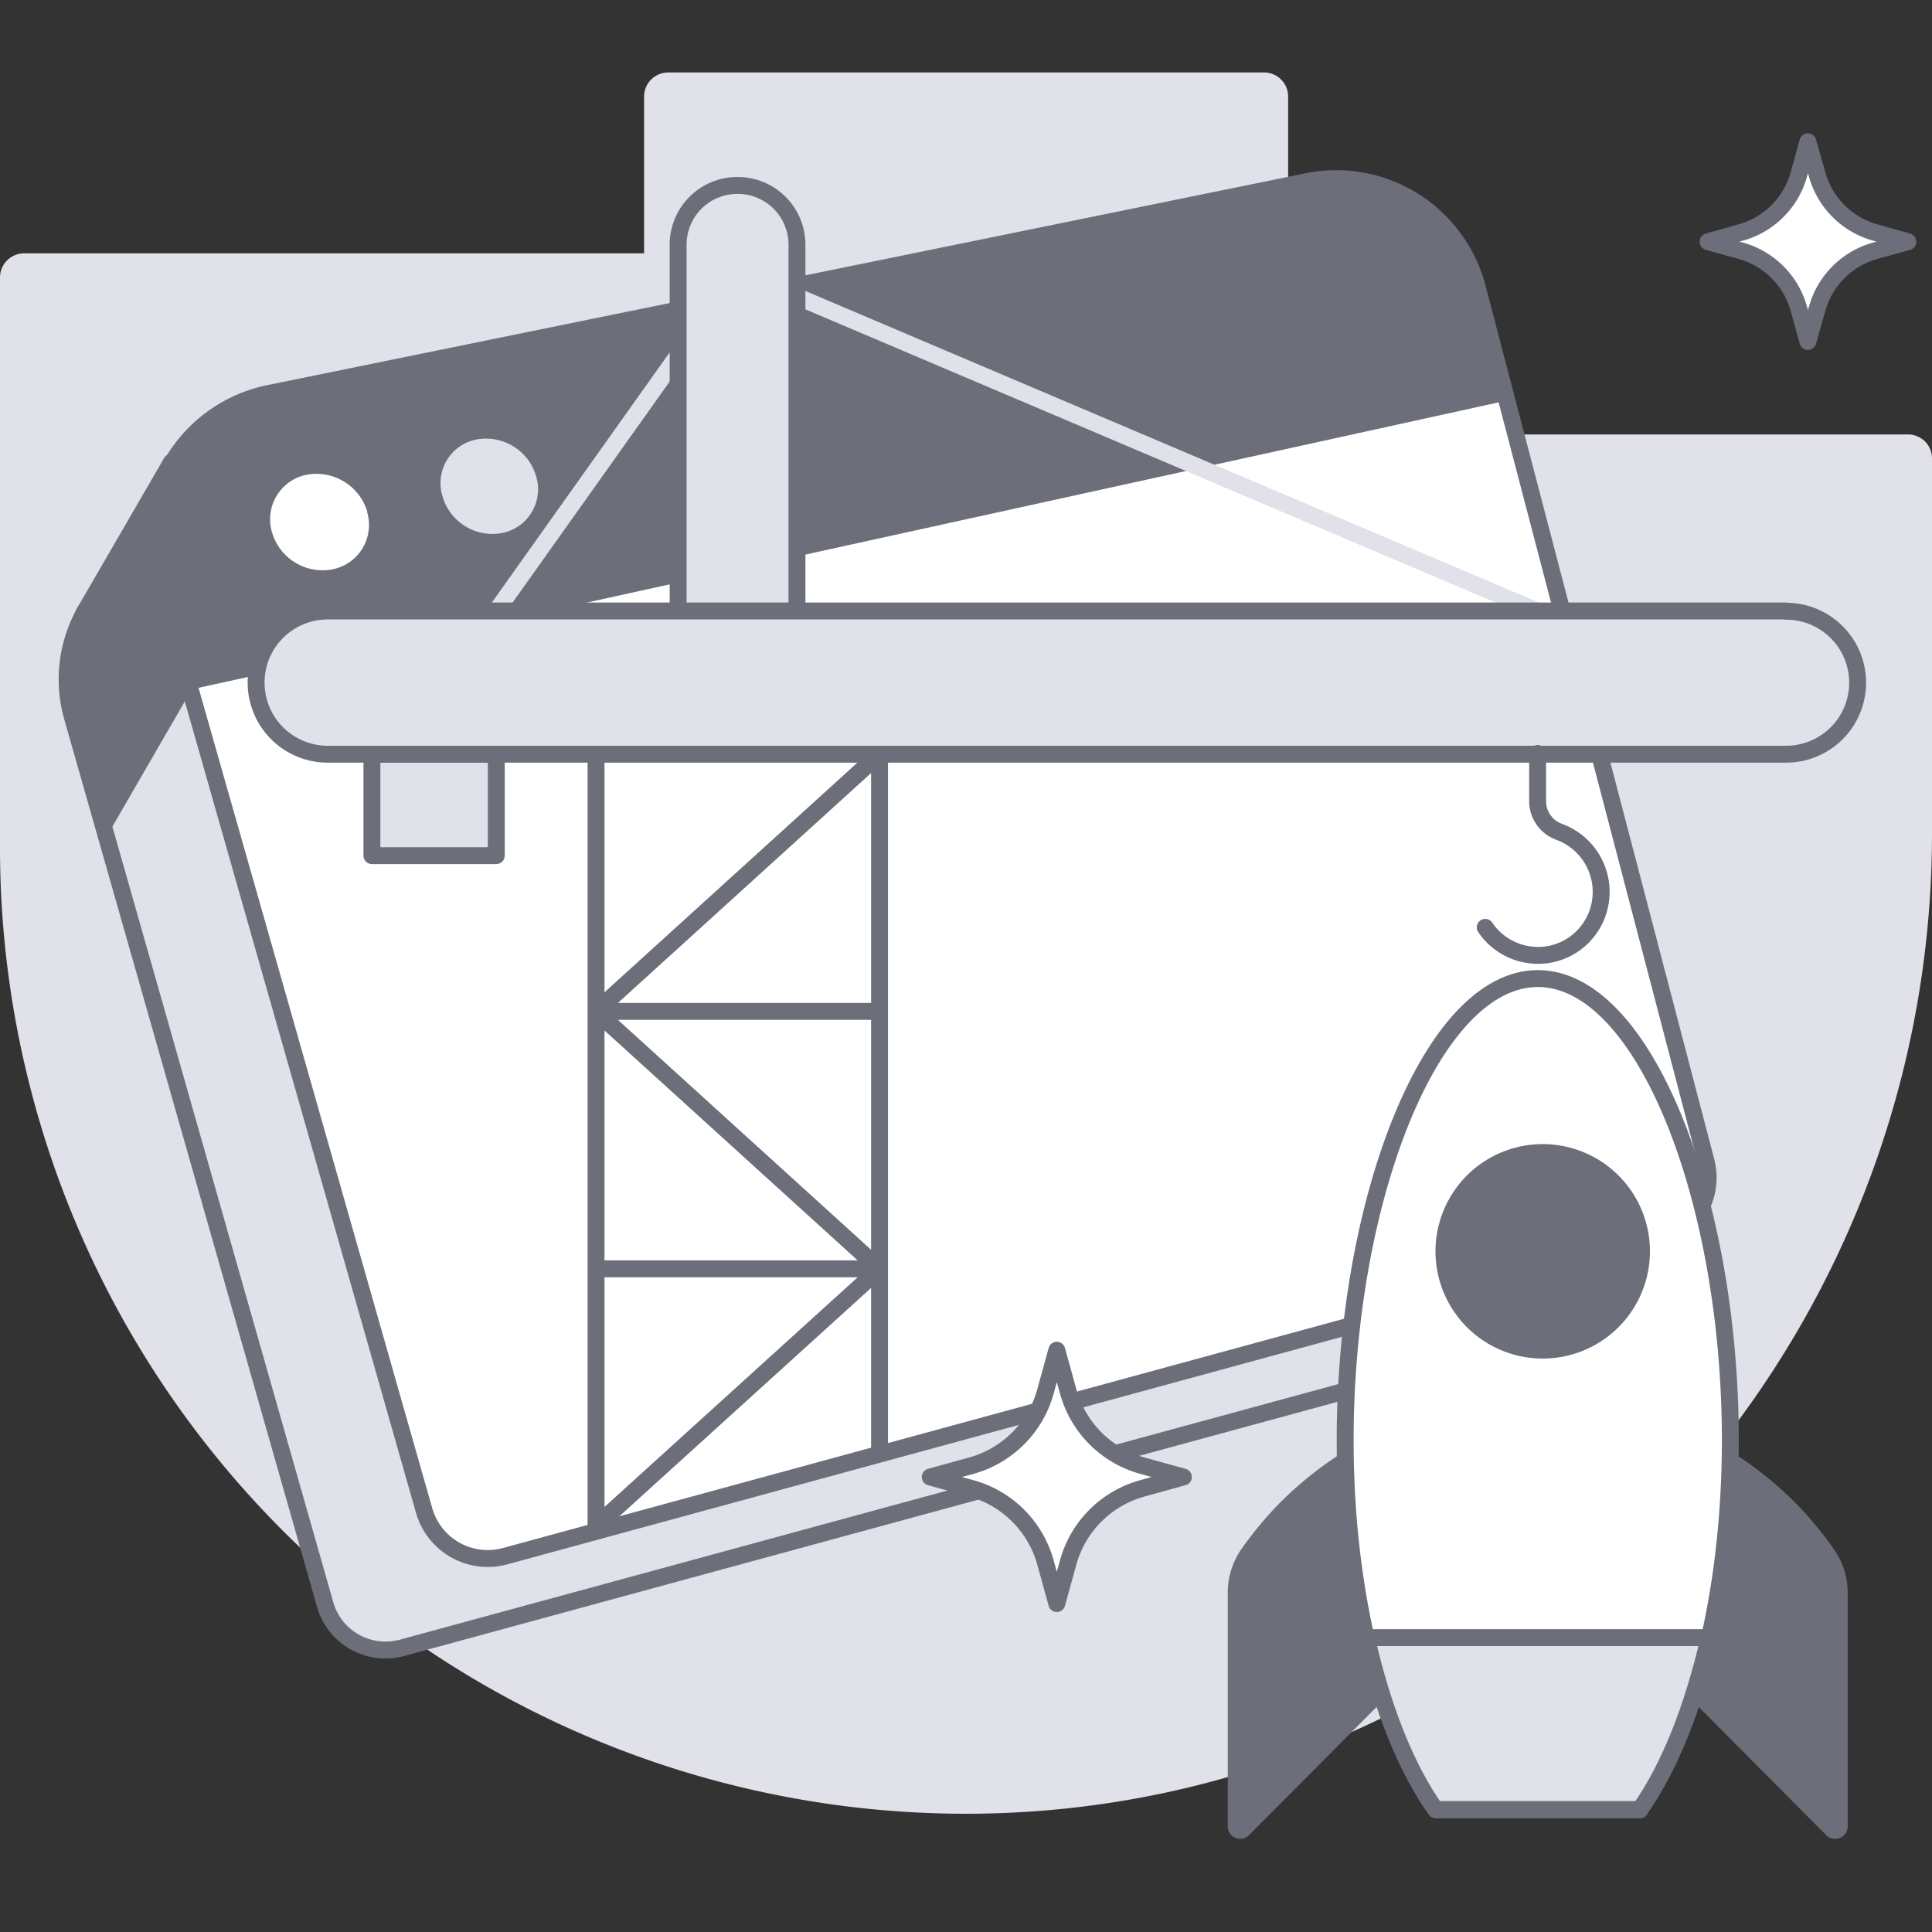 <svg xmlns="http://www.w3.org/2000/svg" width="80" height="80" fill="none" viewBox="0 0 80 80">
  <rect x="0" y="0" width="80" height="80" fill="#333333" stroke="none"/>
  <path fill="#E0E1E9" d="M40.53 75.1C62.51 74.8 80 56.47 80 34.5V18.99a.99.99 0 0 0-.98-1H53.34v-14a1 1 0 0 0-1-.99H27.67a1 1 0 0 0-1 1v6.49H1a1 1 0 0 0-1 1V35.1a40 40 0 0 0 40.53 40"/>
  <path fill="#E0E1E9" stroke="#6C6E79" stroke-linecap="round" stroke-linejoin="round" stroke-width=".7" d="m62.84 55.47.13-.08 6.52-4.34-3.15-1.7-3.14.75-8.32-31.76a5.74 5.74 0 0 0-6.7-4.17L8.5 22.27l-1.4-3.13-3.42 5.9-.22.37v.02A5.7 5.7 0 0 0 3 29.7l10.46 36.73a2.6 2.6 0 0 0 3.2 1.8l45.38-12.36c.27-.08.52-.2.74-.35l.06-.05h0Z"/>
  <path fill="#fff" d="m68.71 51.41-47.8 13.03a2.74 2.74 0 0 1-3.35-1.9L6.54 23.86a6.04 6.04 0 0 1 4.6-7.57l42.98-8.77a6.04 6.04 0 0 1 7.05 4.38l9.47 36.17a2.74 2.74 0 0 1-1.93 3.34Z"/>
  <path fill="#6C6E79" d="M62.38 16.59 7.86 28.56l-1.34-4.7a6.04 6.04 0 0 1 4.6-7.57L54.1 7.52a6.04 6.04 0 0 1 7.05 4.38l1.23 4.68Z"/>
  <path fill="#fff" d="M15.2 21.2a1.87 1.87 0 0 1-1.41 2.37 2.18 2.18 0 0 1-2.53-1.54 1.88 1.88 0 0 1 1.43-2.37 2.2 2.2 0 0 1 2.52 1.53v.01Z"/>
  <path fill="#E0E1E9" d="M22.2 19.72a1.85 1.85 0 0 1-1.4 2.35 2.15 2.15 0 0 1-2.48-1.53 1.84 1.84 0 0 1 1.4-2.34 2.16 2.16 0 0 1 2.48 1.52Z"/>
  <path fill="#6C6E79" d="M7.88 28.65s.33-3.17.6-6.41l-1.37-3.1-3.42 5.9a4.1 4.1 0 0 0-.22.38v.02a5.7 5.7 0 0 0-.45 4.26l1.4 4.93 3.46-5.98Z"/>
  <path stroke="#6C6E79" stroke-linecap="round" stroke-linejoin="round" stroke-width=".7" d="m68.71 51.41-47.8 13.03a2.74 2.74 0 0 1-3.35-1.9L6.54 23.86a6.04 6.04 0 0 1 4.6-7.57l42.98-8.77a6.04 6.04 0 0 1 7.05 4.38l9.47 36.17a2.74 2.74 0 0 1-1.93 3.34v0Z"/>
  <path stroke="#6C6E79" stroke-linecap="round" stroke-linejoin="round" stroke-width=".7" d="M24.68 63.2V31.21h11.74v28.99m0-28.98L24.68 41.88m0 0 11.74 10.66M24.68 41.88h11.74M24.68 52.54h11.74m0 0L24.68 63.19"/>
  <path fill="#E0E1E9" stroke="#6C6E79" stroke-linecap="round" stroke-linejoin="round" stroke-width=".7" d="M20.55 31.23H15.4v4.2h5.15v-4.2Z"/>
  <path stroke="#E0E1E9" stroke-linecap="round" stroke-linejoin="round" stroke-width=".7" d="m30.55 11.24 33.12 14.07m-43.13 0 10-14.07"/>
  <path fill="#E0E1E9" stroke="#6C6E79" stroke-linecap="round" stroke-linejoin="round" stroke-width=".7" d="M30.55 7.68A2.45 2.45 0 0 1 33 10.13v15.18h-4.92V10.13a2.45 2.45 0 0 1 2.46-2.45h0Z"/>
  <path fill="#E0E1E9" stroke="#6C6E79" stroke-linecap="round" stroke-linejoin="round" stroke-width=".7" d="M73.96 25.3H13.57a2.96 2.96 0 0 0 0 5.93h60.39a2.96 2.96 0 1 0 0-5.92Z"/>
  <path fill="#6C6E79" d="m56.94 59.47-1.55.81a14.9 14.9 0 0 0-2.54 2.1 15.43 15.43 0 0 0-1.47 1.8 3.14 3.14 0 0 0-.54 1.78v9.67c0 .45.55.69.88.36l5.74-5.77-.52-10.75Zm13.47 0 1.54.81a14.9 14.9 0 0 1 2.54 2.1 15.43 15.43 0 0 1 1.47 1.8c.36.52.55 1.14.55 1.78v9.67a.52.52 0 0 1-.89.36l-5.74-5.77.53-10.75Z"/>
  <path fill="#fff" stroke="#6C6E79" stroke-linecap="round" stroke-linejoin="round" stroke-width=".7" d="M67.9 74.93c2.25-3.19 3.75-8.84 3.75-15.29 0-9.97-3.57-19.12-7.97-19.12s-7.98 9.15-7.98 19.12c0 6.45 1.5 12.1 3.76 15.3h8.45-.01Z"/>
  <path fill="#6C6E79" d="M63.67 56.25a4.44 4.44 0 1 0 0-8.87 4.44 4.44 0 0 0 0 8.87Z"/>
  <path fill="#E0E1E9" stroke="#6C6E79" stroke-linecap="round" stroke-linejoin="round" stroke-width=".7" d="M56.58 67.8c.66 2.93 1.64 5.4 2.86 7.13h8.46c1.23-1.74 2.2-4.21 2.87-7.12h-14.2Z"/>
  <path stroke="#6C6E79" stroke-linecap="round" stroke-linejoin="round" stroke-width=".7" d="M61.5 38.4a2.64 2.64 0 0 0 2.87 1.07 2.62 2.62 0 0 0 1.84-1.85 2.65 2.65 0 0 0-1.66-3.18 1.35 1.35 0 0 1-.88-1.27V31.2"/>
  <path fill="#fff" stroke="#6C6E79" stroke-linecap="round" stroke-linejoin="round" stroke-width=".7" d="m43.76 55.91.47 1.7a4.4 4.4 0 0 0 3.07 3.08l1.7.47-1.7.47a4.4 4.4 0 0 0-3.07 3.07l-.47 1.7-.47-1.7a4.4 4.4 0 0 0-3.07-3.07l-1.7-.47 1.7-.47a4.4 4.4 0 0 0 3.07-3.07l.47-1.71Zm31.1-50.04.38 1.34a3.46 3.46 0 0 0 2.42 2.42l1.34.38-1.34.37a3.46 3.46 0 0 0-2.42 2.42l-.38 1.34-.37-1.34a3.46 3.46 0 0 0-2.42-2.42l-1.34-.37 1.34-.38a3.46 3.46 0 0 0 2.42-2.42l.37-1.34Z"/>
</svg>
